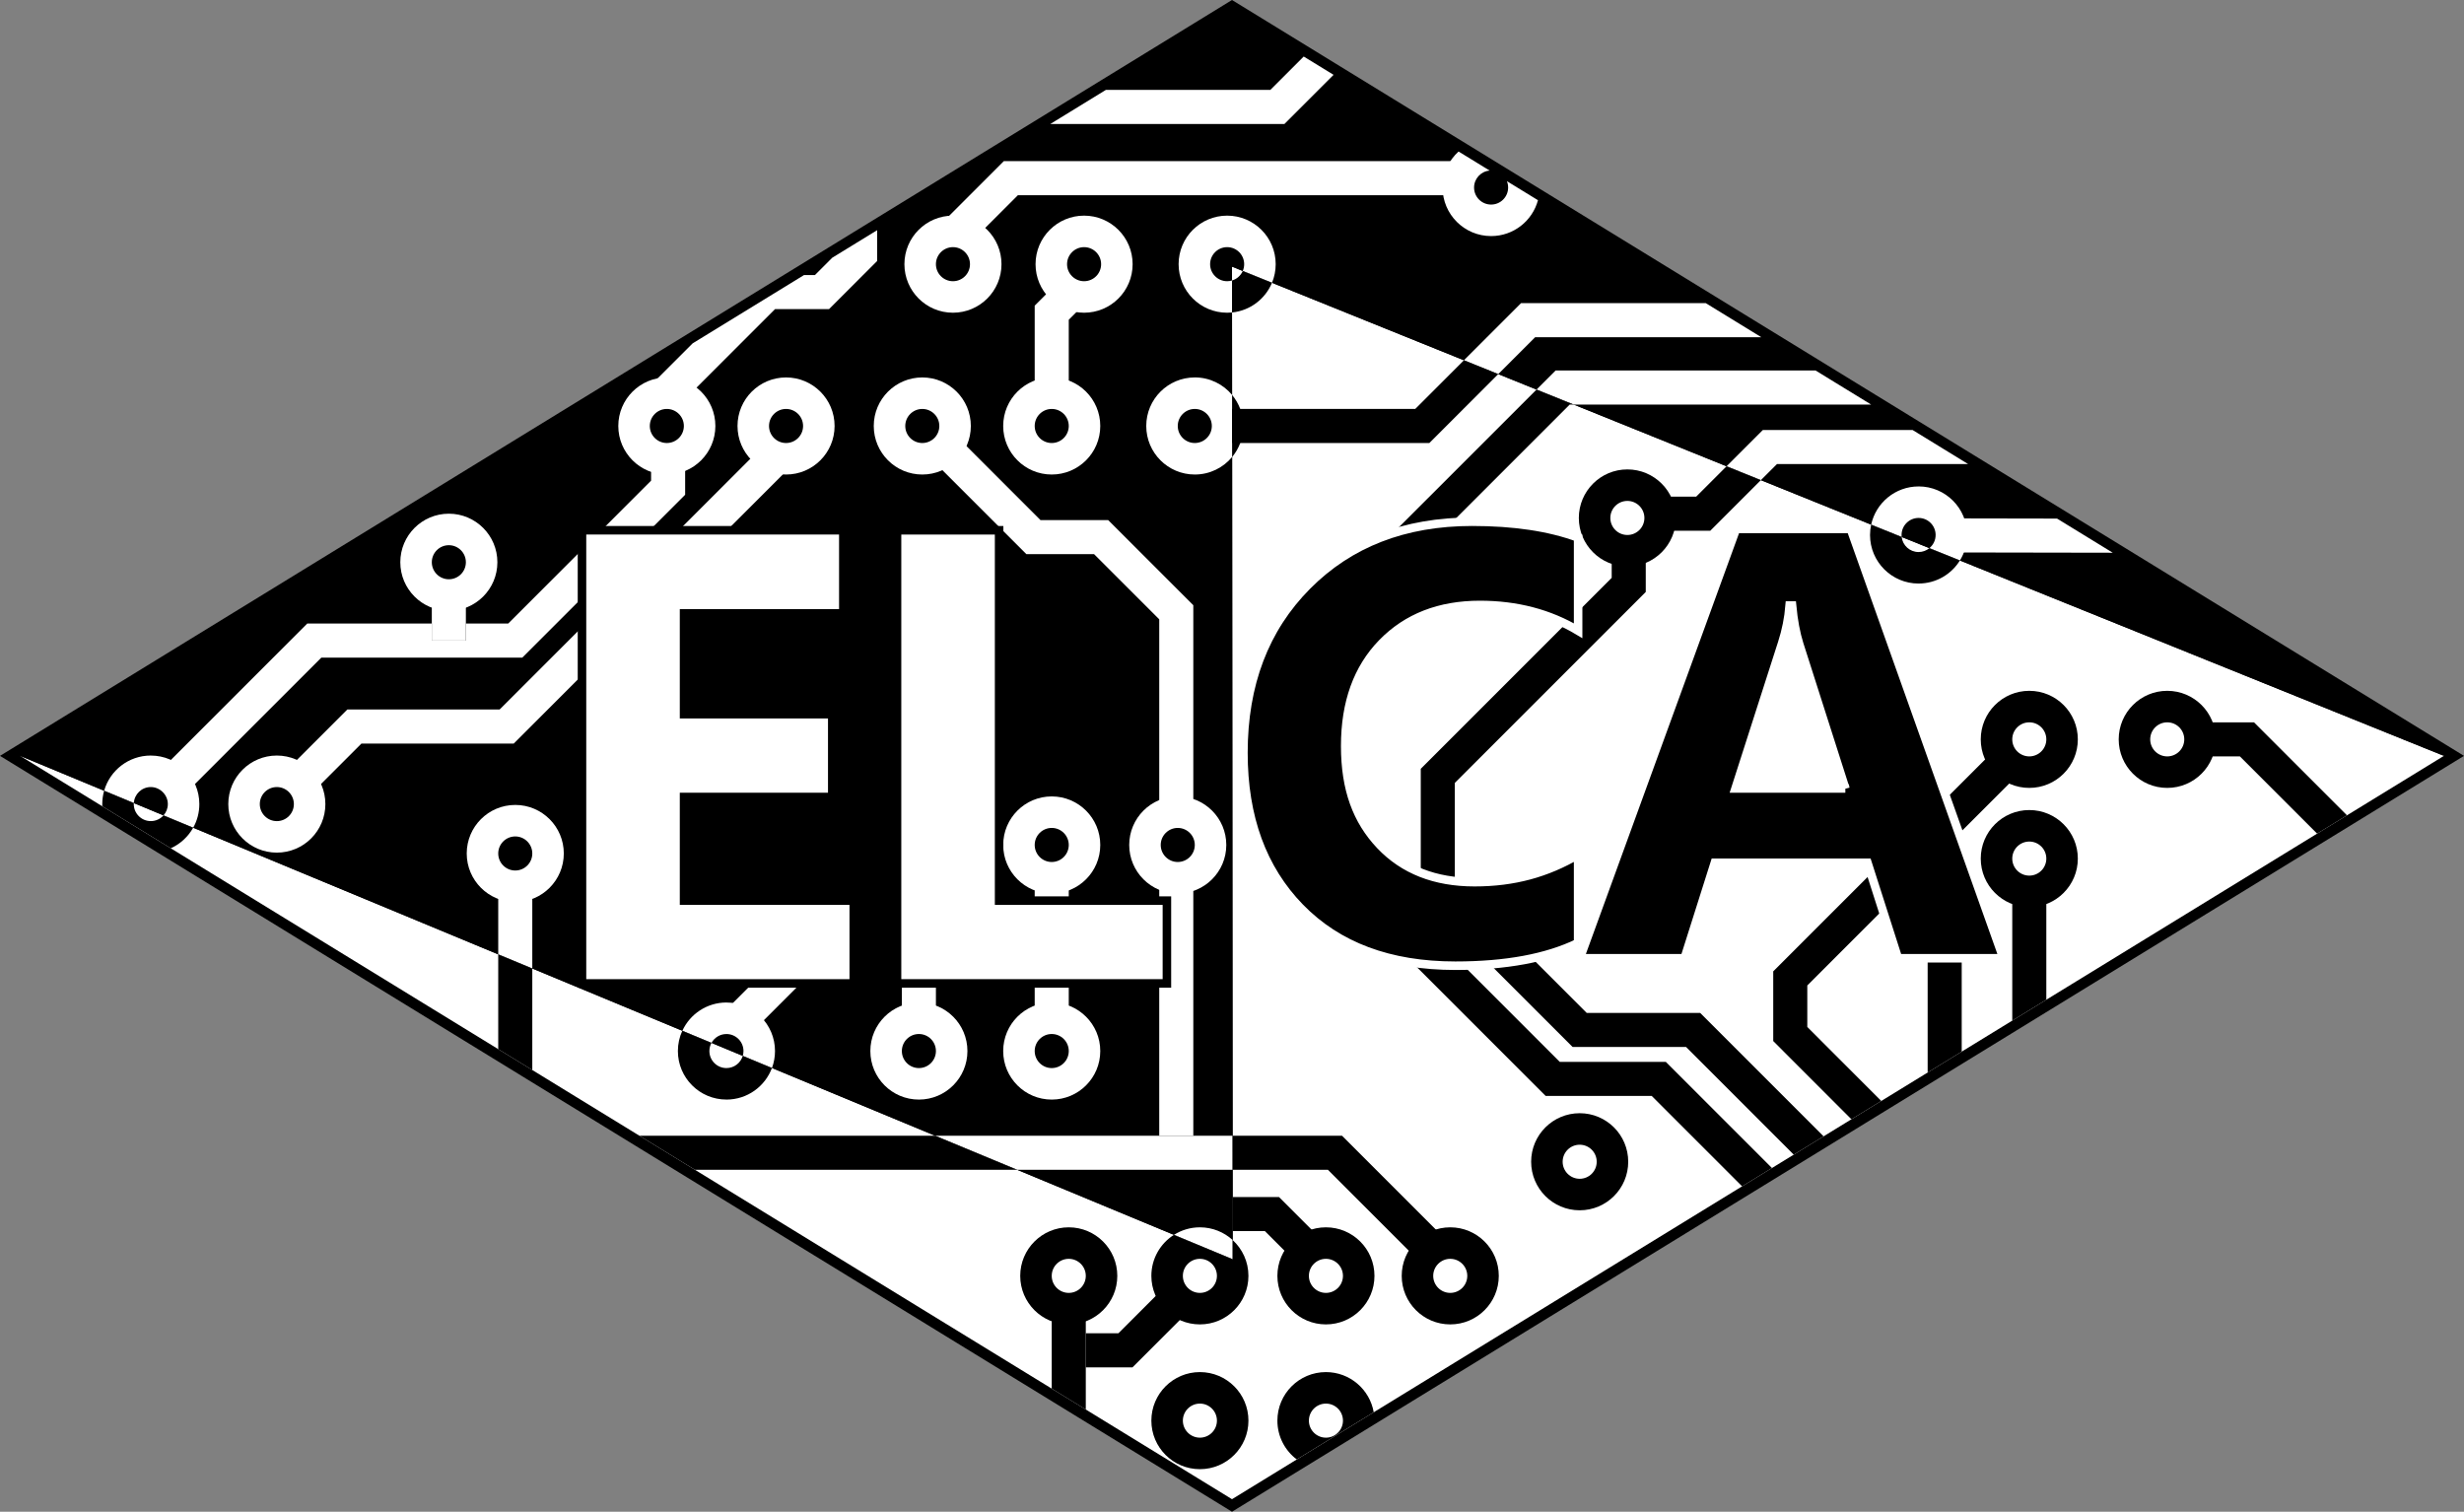 <?xml version="1.0" encoding="UTF-8"?>
<svg id="Layer_2" data-name="Layer 2" xmlns="http://www.w3.org/2000/svg" viewBox="0 0 1446.8 887.6">
  <rect x="0" y="0" width="1446.8" height="887.6" fill="#808080" stroke="none"/>
  <defs>
    <style>
      .cls-1, .cls-2 {
        fill: #fff;
      }

      .cls-3 {
        stroke: #fff;
      }

      .cls-3, .cls-2 {
        stroke-miterlimit: 10;
        stroke-width: 5px;
      }

      .cls-4 {
        fill: none;
      }

      .cls-2 {
        stroke: #000;
      }
    </style>
  </defs>
  <g id="Layer_1-2" data-name="Layer 1">
    <polygon id="Overlay" points="0 443.8 723.4 0 1446.8 443.8 723.4 887.6 0 443.8"/>
    <polygon id="White_Body" data-name="White Body" class="cls-1" points="11.8 443.8 723.4 880.24 1435 443.8 723.4 156.55 723.8 739.36 11.8 443.8"/>
    <polygon id="Black_Body" data-name="Black Body" points="723.4 156.55 1435 443.8 723.4 7.36 11.8 443.8 723.8 739.36 723.4 156.55"/>
    <g id="White_Lines" data-name="White Lines">
      <polygon class="cls-4" points="879.73 219.65 902.21 228.73 913.41 217.53 1066.07 217.53 1078.31 225.04 1034.2 197.99 901.4 197.99 879.73 219.65"/>
      <polygon class="cls-4" points="704.55 722.82 704.55 702.82 723.77 702.82 723.76 686.82 597.22 686.82 723.8 739.36 723.79 722.82 704.55 722.82"/>
      <polygon class="cls-4" points="745.91 52.79 765.51 33.19 723.4 7.36 619.66 70.99 649.33 52.79 745.91 52.79"/>
      <path class="cls-4" d="M680.68,514.11h20v152.71h23.08l-.28-406.71h-2.92v-20h2.91l-.06-83.56,136.18,54.97,33.53-33.53h108.48L783.04,43.94l-28.85,28.85h-137.47l-101.68,62.36v18.09l-28.25,28.25h-31.71l-56.89,56.89-14.14-14.14,22.63-22.63,65.42-40.12h6.42l10.17-10.18L11.8,443.8l280.75,116.54v-35.73h20v44.04l236.49,98.17h131.63v-152.71ZM91.48,455.04l88.93-88.93h73.14v-18.49h20v18.49h24.86l83.89-83.89v-14.11h20v22.4l-95.61,95.61h-118l-83.07,83.07-14.14-14.14Zm210.17-18.46h-89.42l-32.6,32.6-14.14-14.14,38.46-38.46h89.42l156.47-156.47,14.14,14.14-162.32,162.32Zm141.98,167.35l-14.14-14.14,42.55-42.55,14.14,14.14-42.55,42.55ZM589.41,94.61h272.14v20h-263.86l-31.07,31.07-14.14-14.14,36.93-36.93Zm46.62,84.66l-8.48,8.48v43.56h-20v-51.85l14.34-14.34,14.14,14.14Zm-77.41,73.77l52.32,52.32h39.75l49.98,49.98v120.27h-20v-111.98l-38.27-38.27h-39.75l-58.18-58.18,14.14-14.14Zm68.93,343.82h-20v-44.6h-38.93l-19.07,19.07v25.53h-20v-33.81l30.79-30.79h47.21v-18.14h20v82.74Z"/>
      <polygon class="cls-4" points="1013.79 273.77 1035.1 252.47 1123.03 252.47 1140.11 262.94 1098.68 237.53 924 237.53 1013.79 273.77"/>
      <path class="cls-4" d="M1033.94,281.91l401.06,161.9-279.36-171.34h-112.26l-9.44,9.44Zm107.87,22.46l66.02,.12,32.7,20.06-98.75-.17,.04-20Z"/>
      <polygon class="cls-1" points="306.69 386.11 402.3 290.5 402.3 268.11 382.3 268.11 382.3 282.22 298.41 366.11 273.55 366.11 273.55 376.11 253.55 376.11 253.55 366.11 180.41 366.11 91.48 455.04 105.62 469.18 188.69 386.11 306.69 386.11"/>
      <polygon class="cls-1" points="597.69 114.61 861.55 114.61 861.55 94.61 589.41 94.61 552.48 131.54 566.62 145.68 597.69 114.61"/>
      <polygon class="cls-1" points="642.41 325.36 680.68 363.63 680.68 475.61 700.68 475.61 700.68 355.34 650.69 305.36 610.94 305.36 558.62 253.04 544.48 267.18 602.66 325.36 642.41 325.36"/>
      <polygon class="cls-1" points="607.55 532.25 617.55 532.25 617.55 552.25 607.55 552.25 607.55 596.86 627.55 596.86 627.55 514.11 607.55 514.11 607.55 532.25"/>
      <polygon class="cls-1" points="617.55 532.25 607.55 532.25 560.34 532.25 529.55 563.04 529.55 596.86 549.55 596.86 549.55 571.33 568.62 552.25 607.55 552.25 617.55 552.25 617.55 532.25"/>
      <rect class="cls-1" x="680.68" y="514.11" width="20" height="152.71"/>
      <rect class="cls-1" x="427.74" y="565.58" width="60.17" height="20" transform="translate(-272.9 492.29) rotate(-45)"/>
      <polygon class="cls-1" points="449.83 260.11 293.36 416.58 203.94 416.58 165.48 455.04 179.62 469.18 212.22 436.58 301.65 436.58 463.97 274.26 449.83 260.11"/>
      <polygon class="cls-1" points="607.55 231.32 627.55 231.32 627.55 187.75 636.03 179.27 621.89 165.13 607.55 179.47 607.55 231.32"/>
      <polygon class="cls-1" points="783.04 43.94 765.51 33.19 745.91 52.79 649.33 52.79 619.66 70.99 616.72 72.79 754.19 72.79 783.04 43.94"/>
      <polygon class="cls-1" points="472.09 161.5 406.67 201.62 384.04 224.25 398.18 238.39 455.08 181.5 486.79 181.5 515.04 153.24 515.04 135.15 488.68 151.32 478.5 161.5 472.09 161.5"/>
      <polygon class="cls-1" points="720.55 260.11 723.47 260.11 723.46 240.11 720.55 240.11 720.55 260.11"/>
      <polygon class="cls-1" points="859.58 211.52 879.73 219.65 901.4 197.99 1034.2 197.99 1001.6 177.99 893.11 177.99 859.58 211.52"/>
      <polygon class="cls-1" points="913.41 217.53 902.21 228.73 924 237.53 1098.68 237.53 1078.31 225.04 1066.07 217.53 913.41 217.53"/>
      <polygon class="cls-1" points="292.55 524.61 292.55 560.34 312.55 568.65 312.55 524.61 292.55 524.61"/>
      <polygon class="cls-1" points="723.75 666.82 700.68 666.82 680.68 666.82 549.05 666.82 597.22 686.82 723.76 686.82 723.75 666.82"/>
      <polygon class="cls-1" points="1207.84 304.48 1141.82 304.36 1141.78 324.36 1240.54 324.53 1207.84 304.48"/>
      <polygon class="cls-1" points="1035.1 252.47 1013.79 273.77 1033.94 281.91 1043.39 272.47 1155.64 272.47 1140.11 262.94 1123.03 252.47 1035.1 252.47"/>
      <polygon class="cls-1" points="273.55 376.11 273.55 366.11 273.55 347.63 253.55 347.63 253.55 366.11 253.55 376.11 273.55 376.11"/>
    </g>
    <g id="White_Circles" data-name="White Circles">
      <path class="cls-4" d="M1136.55,314.11c0-5.52-4.48-10-10-10s-10,4.48-10,10c0,.4,.03,.79,.07,1.17l16.26,6.56c2.24-1.83,3.66-4.62,3.66-7.73Z"/>
      <path class="cls-4" d="M720.55,145.11c-5.52,0-10,4.48-10,10s4.48,10,10,10c.99,0,1.95-.15,2.86-.42v-8.14s6.31,2.55,6.31,2.55c.53-1.22,.83-2.57,.83-3.99,0-5.52-4.48-10-10-10Z"/>
      <path class="cls-4" d="M88.55,462.11c-5.32,0-9.66,4.16-9.97,9.41l17.43,7.23c1.58-1.77,2.54-4.09,2.54-6.65,0-5.52-4.48-10-10-10Z"/>
      <circle class="cls-4" cx="701.55" cy="250.11" r="10"/>
      <path class="cls-4" d="M426.55,607.11c-3.79,0-7.08,2.11-8.78,5.21l18.37,7.62c.27-.9,.41-1.85,.41-2.84,0-5.52-4.48-10-10-10Z"/>
      <circle class="cls-4" cx="559.55" cy="155.11" r="10"/>
      <circle class="cls-4" cx="541.55" cy="250.11" r="10"/>
      <circle class="cls-4" cx="461.55" cy="250.11" r="10"/>
      <circle class="cls-4" cx="302.55" cy="501.11" r="10"/>
      <circle class="cls-4" cx="539.55" cy="617.11" r="10"/>
      <circle class="cls-4" cx="391.55" cy="250.11" r="10"/>
      <path class="cls-4" d="M88.55,443.61c15.74,0,28.5,12.76,28.5,28.5,0,5.04-1.31,9.78-3.61,13.88l287.21,119.22c4.51-9.8,14.41-16.61,25.9-16.61,15.74,0,28.5,12.76,28.5,28.5,0,3.5-.63,6.85-1.79,9.95l236.04,97.98c4.41-2.8,9.64-4.43,15.25-4.43,7.42,0,14.17,2.84,19.24,7.48l-.32-459.78c-5.23,6.29-13.11,10.3-21.93,10.3-15.74,0-28.5-12.76-28.5-28.5s12.76-28.5,28.5-28.5c8.8,0,16.67,3.99,21.9,10.27l-.03-48.41c-.94,.09-1.9,.14-2.87,.14-15.74,0-28.5-12.76-28.5-28.5s12.76-28.5,28.5-28.5,28.5,12.76,28.5,28.5c0,3.87-.77,7.55-2.17,10.92l351.82,142.02c2.78-12.83,14.19-22.44,27.85-22.44,15.74,0,28.5,12.76,28.5,28.5,0,5.49-1.56,10.62-4.25,14.97l284.2,114.72L859.91,91.08l14.79,9.07c-5.12,.43-9.15,4.72-9.15,9.96,0,5.52,4.48,10,10,10s10-4.48,10-10c0-1.33-.26-2.59-.73-3.75l18.25,11.19c-3.27,12.13-14.35,21.06-27.51,21.06-15.74,0-28.5-12.76-28.5-28.5,0-8.39,3.63-15.93,9.4-21.15L723.4,7.36,11.8,443.8l49.35,20.48c3.4-11.93,14.38-20.67,27.4-20.67Zm603,24c15.74,0,28.5,12.76,28.5,28.5s-12.76,28.5-28.5,28.5-28.5-12.76-28.5-28.5,12.76-28.5,28.5-28.5Zm-55-341c15.74,0,28.5,12.76,28.5,28.5s-12.76,28.5-28.5,28.5-28.5-12.76-28.5-28.5,12.76-28.5,28.5-28.5Zm-19,95c15.74,0,28.5,12.76,28.5,28.5s-12.76,28.5-28.5,28.5-28.5-12.76-28.5-28.5,12.76-28.5,28.5-28.5Zm0,246c15.74,0,28.5,12.76,28.5,28.5s-12.76,28.5-28.5,28.5-28.5-12.76-28.5-28.5,12.76-28.5,28.5-28.5Zm0,121c15.74,0,28.5,12.76,28.5,28.5s-12.76,28.5-28.5,28.5-28.5-12.76-28.5-28.5,12.76-28.5,28.5-28.5Zm-58-462c15.74,0,28.5,12.76,28.5,28.5s-12.76,28.5-28.5,28.5-28.5-12.76-28.5-28.5,12.76-28.5,28.5-28.5Zm-18,95c15.74,0,28.5,12.76,28.5,28.5s-12.76,28.5-28.5,28.5-28.5-12.76-28.5-28.5,12.76-28.5,28.5-28.5Zm-2,367c15.74,0,28.5,12.76,28.5,28.5s-12.76,28.5-28.5,28.5-28.5-12.76-28.5-28.5,12.76-28.5,28.5-28.5Zm-78-367c15.74,0,28.5,12.76,28.5,28.5s-12.76,28.5-28.5,28.5-28.5-12.76-28.5-28.5,12.76-28.5,28.5-28.5Zm-70,0c15.74,0,28.5,12.76,28.5,28.5s-12.76,28.5-28.5,28.5-28.5-12.76-28.5-28.5,12.76-28.5,28.5-28.5Zm-60.5,279.5c0,15.74-12.76,28.5-28.5,28.5s-28.5-12.76-28.5-28.5,12.76-28.5,28.5-28.5,28.5,12.76,28.5,28.5Zm-67.5-199.5c15.74,0,28.5,12.76,28.5,28.5s-12.76,28.5-28.5,28.5-28.5-12.76-28.5-28.5,12.76-28.5,28.5-28.5Zm-101,142c15.74,0,28.5,12.76,28.5,28.5s-12.76,28.5-28.5,28.5-28.5-12.76-28.5-28.5,12.76-28.5,28.5-28.5Z"/>
      <circle class="cls-4" cx="162.55" cy="472.11" r="10"/>
      <circle class="cls-4" cx="263.55" cy="330.11" r="10"/>
      <circle class="cls-4" cx="636.55" cy="155.11" r="10"/>
      <circle class="cls-4" cx="617.55" cy="496.11" r="10"/>
      <circle class="cls-4" cx="617.55" cy="617.11" r="10"/>
      <circle class="cls-4" cx="617.55" cy="250.11" r="10"/>
      <circle class="cls-4" cx="691.55" cy="496.11" r="10"/>
      <path class="cls-1" d="M263.55,358.61c15.74,0,28.5-12.76,28.5-28.5s-12.76-28.5-28.5-28.5-28.5,12.76-28.5,28.5,12.76,28.5,28.5,28.5Zm0-38.5c5.52,0,10,4.48,10,10s-4.48,10-10,10-10-4.48-10-10,4.48-10,10-10Z"/>
      <path class="cls-1" d="M461.55,278.61c15.74,0,28.5-12.76,28.5-28.5s-12.76-28.5-28.5-28.5-28.5,12.76-28.5,28.5,12.76,28.5,28.5,28.5Zm0-38.5c5.52,0,10,4.48,10,10s-4.48,10-10,10-10-4.48-10-10,4.48-10,10-10Z"/>
      <path class="cls-1" d="M391.55,278.61c15.74,0,28.5-12.76,28.5-28.5s-12.76-28.5-28.5-28.5-28.5,12.76-28.5,28.5,12.76,28.5,28.5,28.5Zm0-38.5c5.52,0,10,4.48,10,10s-4.48,10-10,10-10-4.48-10-10,4.48-10,10-10Z"/>
      <path class="cls-1" d="M541.55,278.61c15.74,0,28.5-12.76,28.5-28.5s-12.76-28.5-28.5-28.5-28.5,12.76-28.5,28.5,12.76,28.5,28.5,28.5Zm0-38.5c5.52,0,10,4.48,10,10s-4.48,10-10,10-10-4.48-10-10,4.48-10,10-10Z"/>
      <path class="cls-1" d="M617.55,278.61c15.74,0,28.5-12.76,28.5-28.5s-12.76-28.5-28.5-28.5-28.5,12.76-28.5,28.5,12.76,28.5,28.5,28.5Zm0-38.5c5.52,0,10,4.48,10,10s-4.48,10-10,10-10-4.48-10-10,4.48-10,10-10Z"/>
      <path class="cls-1" d="M559.55,183.61c15.74,0,28.5-12.76,28.5-28.5s-12.76-28.5-28.5-28.5-28.5,12.76-28.5,28.5,12.76,28.5,28.5,28.5Zm0-38.5c5.52,0,10,4.48,10,10s-4.48,10-10,10-10-4.48-10-10,4.48-10,10-10Z"/>
      <path class="cls-1" d="M636.55,183.61c15.74,0,28.5-12.76,28.5-28.5s-12.76-28.5-28.5-28.5-28.5,12.76-28.5,28.5,12.76,28.5,28.5,28.5Zm0-38.5c5.52,0,10,4.48,10,10s-4.48,10-10,10-10-4.48-10-10,4.48-10,10-10Z"/>
      <path class="cls-1" d="M720.55,126.61c-15.74,0-28.5,12.76-28.5,28.5s12.76,28.5,28.5,28.5c.97,0,1.92-.05,2.87-.14v-18.78c-.92,.27-1.88,.42-2.87,.42-5.52,0-10-4.48-10-10s4.48-10,10-10,10,4.48,10,10c0,1.42-.3,2.77-.83,3.99l17.16,6.93c1.4-3.36,2.17-7.05,2.17-10.92,0-15.74-12.76-28.5-28.5-28.5Z"/>
      <path class="cls-1" d="M162.55,500.61c15.74,0,28.5-12.76,28.5-28.5s-12.76-28.5-28.5-28.5-28.5,12.76-28.5,28.5,12.76,28.5,28.5,28.5Zm0-38.5c5.52,0,10,4.48,10,10s-4.48,10-10,10-10-4.48-10-10,4.48-10,10-10Z"/>
      <path class="cls-1" d="M274.05,501.11c0,15.74,12.76,28.5,28.5,28.5s28.5-12.76,28.5-28.5-12.76-28.5-28.5-28.5-28.5,12.76-28.5,28.5Zm28.5-10c5.52,0,10,4.48,10,10s-4.48,10-10,10-10-4.48-10-10,4.48-10,10-10Z"/>
      <path class="cls-1" d="M426.55,588.61c-11.49,0-21.39,6.81-25.9,16.61l17.12,7.11c1.7-3.11,4.99-5.21,8.78-5.21,5.52,0,10,4.48,10,10,0,.99-.15,1.94-.41,2.84l17.13,7.11c1.15-3.1,1.79-6.45,1.79-9.95,0-15.74-12.76-28.5-28.5-28.5Z"/>
      <path class="cls-1" d="M539.55,645.61c15.74,0,28.5-12.76,28.5-28.5s-12.76-28.5-28.5-28.5-28.5,12.76-28.5,28.5,12.76,28.5,28.5,28.5Zm0-38.5c5.52,0,10,4.48,10,10s-4.48,10-10,10-10-4.48-10-10,4.48-10,10-10Z"/>
      <path class="cls-1" d="M617.55,645.61c15.74,0,28.5-12.76,28.5-28.5s-12.76-28.5-28.5-28.5-28.5,12.76-28.5,28.5,12.76,28.5,28.5,28.5Zm0-38.5c5.52,0,10,4.48,10,10s-4.48,10-10,10-10-4.48-10-10,4.48-10,10-10Z"/>
      <path class="cls-1" d="M617.55,524.61c15.74,0,28.5-12.76,28.5-28.5s-12.76-28.5-28.5-28.5-28.5,12.76-28.5,28.5,12.76,28.5,28.5,28.5Zm0-38.5c5.52,0,10,4.48,10,10s-4.48,10-10,10-10-4.48-10-10,4.48-10,10-10Z"/>
      <path class="cls-1" d="M691.55,524.61c15.74,0,28.5-12.76,28.5-28.5s-12.76-28.5-28.5-28.5-28.5,12.76-28.5,28.5,12.76,28.5,28.5,28.5Zm0-38.5c5.52,0,10,4.48,10,10s-4.48,10-10,10-10-4.48-10-10,4.48-10,10-10Z"/>
      <path class="cls-1" d="M701.55,221.61c-15.74,0-28.5,12.76-28.5,28.5s12.76,28.5,28.5,28.5c8.82,0,16.7-4.01,21.93-10.3l-.03-36.44c-5.23-6.27-13.1-10.27-21.9-10.27Zm0,38.5c-5.52,0-10-4.48-10-10s4.48-10,10-10,10,4.48,10,10-4.48,10-10,10Z"/>
      <path class="cls-1" d="M689.3,725.04l34.5,14.32v-11.27c-5.08-4.64-11.83-7.48-19.25-7.48-5.61,0-10.84,1.63-15.25,4.43Z"/>
      <path class="cls-1" d="M1126.55,285.61c-13.66,0-25.07,9.61-27.85,22.44l17.92,7.23c-.04-.38-.07-.77-.07-1.17,0-5.52,4.48-10,10-10s10,4.48,10,10c0,3.12-1.43,5.9-3.66,7.73l17.92,7.23c2.69-4.35,4.25-9.48,4.25-14.97,0-15.74-12.76-28.5-28.5-28.5Z"/>
      <path class="cls-1" d="M847.05,110.11c0,15.74,12.76,28.5,28.5,28.5,13.17,0,24.24-8.93,27.51-21.06l-18.25-11.19c.47,1.16,.73,2.42,.73,3.75,0,5.52-4.48,10-10,10s-10-4.48-10-10c0-5.23,4.02-9.52,9.15-9.96l-14.79-9.07-3.46-2.12c-5.77,5.22-9.4,12.76-9.4,21.15Z"/>
      <path class="cls-1" d="M88.55,443.61c-13.03,0-24,8.74-27.4,20.67l17.43,7.24c.31-5.25,4.65-9.41,9.97-9.41s10,4.48,10,10c0,2.55-.97,4.88-2.54,6.65l17.43,7.24c2.3-4.11,3.61-8.84,3.61-13.88,0-15.74-12.76-28.5-28.5-28.5Z"/>
    </g>
    <g id="Black_Lines" data-name="Black Lines">
      <polygon class="cls-4" points="549.05 666.82 312.55 568.65 312.55 628.26 293.9 616.82 398.29 680.84 375.42 666.82 549.05 666.82"/>
      <polygon class="cls-4" points="11.8 443.8 292.55 615.99 292.55 560.34 11.8 443.8"/>
      <path class="cls-4" d="M1053.24,677.94l-63.21-63.21h-66.62l-89.17-89.17v-74.18l112.11-112.11v-19.16h20v27.45l-112.11,112.11v57.61l77.45,77.45h66.62l72.46,72.46,26.56-16.29-10.22,6.27-45.91-45.91v-40.93l133.28-133.28,14.14,14.14-127.42,127.42v24.36l43.45,43.45,330.36-202.61-401.06-161.9-29.71,29.71h-30.25v-20h21.97l17.84-17.84-89.79-36.25h-2.31l-137.34,137.34v117.1l131.49,131.49h62.29l62.32,62.33-17.53,10.75-53.08-53.08h-62.29l-143.21-143.21v-133.67l137.85-137.85-22.48-9.07-40.46,40.46h-115.8l.28,406.71h64.24l60.64,60.64-14.14,14.14-54.78-54.78h-55.94v16h27.22l24.64,24.64-14.14,14.14-18.78-18.78h-18.91v16.54s-126.56-52.54-126.56-52.54h-189.19l209.52,128.5v-45.19h20v12.7h19.14l30.79-30.79,14.14,14.14-36.65,36.65h-27.42v24.76l85.85,52.65,343.5-210.67-13.66,8.38Zm98.63-60.49l-20,12.27v-87.47h20v75.2Zm139-193.34h32.63l54.59,54.6-17.53,10.75-45.35-45.35h-24.34v-20Zm-89.32,162.87l-20,12.27v-74.64h20v62.37Z"/>
      <polygon class="cls-4" points="859.58 211.52 723.4 156.55 723.46 240.11 830.99 240.11 859.58 211.52"/>
      <polygon points="761.48 741.6 775.62 727.46 750.99 702.82 723.77 702.82 723.79 722.82 742.7 722.82 761.48 741.6"/>
      <polygon points="664.97 802.83 701.62 766.18 687.48 752.04 656.69 782.83 637.55 782.83 637.55 802.83 664.97 802.83"/>
      <polygon points="931.69 594.73 854.24 517.28 854.24 459.67 966.35 347.56 966.35 320.11 946.35 320.11 946.35 339.27 834.24 451.39 834.24 525.56 923.41 614.73 990.03 614.73 1053.24 677.94 1066.9 669.57 1070.77 667.19 998.31 594.73 931.69 594.73"/>
      <polygon points="879.73 219.65 859.58 211.52 830.99 240.11 723.46 240.11 723.47 260.11 839.27 260.11 879.73 219.65"/>
      <polygon points="764.35 500.25 907.56 643.46 969.84 643.46 1022.92 696.54 1040.45 685.79 978.13 623.46 915.84 623.46 784.35 491.97 784.35 374.87 921.69 237.53 924 237.53 902.21 228.73 764.35 366.58 764.35 500.25"/>
      <polygon points="312.55 568.65 292.55 560.34 292.55 615.99 293.9 616.82 312.55 628.26 312.55 568.65"/>
      <polygon points="549.05 666.82 375.42 666.82 398.29 680.84 408.03 686.82 597.22 686.82 549.05 666.82"/>
      <polygon points="834.48 741.6 848.62 727.46 787.99 666.82 723.75 666.82 723.76 686.82 779.7 686.82 834.48 741.6"/>
      <polygon points="973.99 291.61 973.99 311.61 1004.24 311.61 1033.94 281.91 1013.79 273.77 995.95 291.61 973.99 291.61"/>
      <polygon points="637.55 782.83 637.55 770.13 617.55 770.13 617.55 815.32 637.55 827.59 637.55 802.83 637.55 782.83"/>
      <polygon points="1061.2 578.61 1188.62 451.18 1174.48 437.04 1041.2 570.32 1041.2 611.25 1087.11 657.17 1097.33 650.9 1104.64 646.42 1061.2 602.97 1061.2 578.61"/>
      <polygon points="1131.87 629.72 1151.87 617.45 1151.87 542.25 1131.87 542.25 1131.87 629.72"/>
      <polygon points="1181.55 599.25 1201.55 586.98 1201.55 524.61 1181.55 524.61 1181.55 599.25"/>
      <polygon points="1360.56 489.46 1378.09 478.71 1323.49 424.11 1290.87 424.11 1290.87 444.11 1315.21 444.11 1360.56 489.46"/>
    </g>
    <g id="Black_Circles" data-name="Black Circles">
      <circle class="cls-4" cx="778.55" cy="834.11" r="10"/>
      <circle class="cls-4" cx="927.55" cy="682.11" r="10"/>
      <circle class="cls-4" cx="851.55" cy="749.11" r="10"/>
      <circle class="cls-4" cx="704.55" cy="834.11" r="10"/>
      <path class="cls-4" d="M761.44,856.91c-6.92-5.2-11.39-13.47-11.39-22.8,0-15.74,12.76-28.5,28.5-28.5,14.06,0,25.74,10.19,28.07,23.59l628.38-385.4-284.2-114.72c-5.02,8.12-14,13.53-24.25,13.53-15.74,0-28.5-12.76-28.5-28.5,0-2.08,.23-4.11,.65-6.06l-351.82-142.02c-3.93,9.48-12.84,16.38-23.46,17.44l.03,48.41c4.12,4.94,6.6,11.3,6.6,18.23s-2.47,13.27-6.57,18.2l.32,459.78c5.69,5.21,9.26,12.7,9.26,21.02,0,15.74-12.76,28.5-28.5,28.5s-28.5-12.76-28.5-28.5c0-10.13,5.29-19.02,13.25-24.07l-236.04-97.98c-4.04,10.83-14.47,18.55-26.71,18.55-15.74,0-28.5-12.76-28.5-28.5,0-4.25,.94-8.27,2.6-11.89L113.44,485.99c-2.97,5.3-7.58,9.56-13.15,12.08l-23.92-14.67,647.03,396.84,54.98-33.72-16.94,10.39Zm511.11-451.3c15.74,0,28.5,12.76,28.5,28.5s-12.76,28.5-28.5,28.5-28.5-12.76-28.5-28.5,12.76-28.5,28.5-28.5Zm-81,0c15.74,0,28.5,12.76,28.5,28.5s-12.76,28.5-28.5,28.5-28.5-12.76-28.5-28.5,12.76-28.5,28.5-28.5Zm0,70c15.74,0,28.5,12.76,28.5,28.5s-12.76,28.5-28.5,28.5-28.5-12.76-28.5-28.5,12.76-28.5,28.5-28.5Zm-236-200c15.74,0,28.5,12.76,28.5,28.5s-12.76,28.5-28.5,28.5-28.5-12.76-28.5-28.5,12.76-28.5,28.5-28.5Zm-28,378c15.74,0,28.5,12.76,28.5,28.5s-12.76,28.5-28.5,28.5-28.5-12.76-28.5-28.5,12.76-28.5,28.5-28.5Zm-76,67c15.74,0,28.5,12.76,28.5,28.5s-12.76,28.5-28.5,28.5-28.5-12.76-28.5-28.5,12.76-28.5,28.5-28.5Zm-73,0c15.74,0,28.5,12.76,28.5,28.5s-12.76,28.5-28.5,28.5-28.5-12.76-28.5-28.5,12.76-28.5,28.5-28.5Zm-151,57c-15.74,0-28.5-12.76-28.5-28.5s12.76-28.5,28.5-28.5,28.5,12.76,28.5,28.5-12.76,28.5-28.5,28.5Zm77,85c-15.74,0-28.5-12.76-28.5-28.5s12.76-28.5,28.5-28.5,28.5,12.76,28.5,28.5-12.76,28.5-28.5,28.5Z"/>
      <circle class="cls-4" cx="778.55" cy="749.11" r="10"/>
      <circle class="cls-4" cx="627.55" cy="749.11" r="10"/>
      <path class="cls-4" d="M729.72,159.1l-6.32-2.55v8.14c2.84-.84,5.15-2.91,6.32-5.59Z"/>
      <path class="cls-4" d="M426.55,627.11c4.54,0,8.36-3.02,9.59-7.16l-18.37-7.62c-.78,1.42-1.22,3.05-1.22,4.79,0,5.52,4.48,10,10,10Z"/>
      <circle class="cls-4" cx="704.55" cy="749.11" r="10"/>
      <circle class="cls-4" cx="1191.55" cy="434.11" r="10"/>
      <path class="cls-4" d="M61.15,464.29l-49.35-20.48,48.28,29.61c-.02-.43-.03-.87-.03-1.3,0-2.72,.39-5.34,1.1-7.83Z"/>
      <circle class="cls-4" cx="955.55" cy="304.11" r="10"/>
      <path class="cls-4" d="M88.55,482.11c2.97,0,5.63-1.3,7.46-3.35l-17.43-7.23c-.01,.2-.03,.39-.03,.59,0,5.52,4.48,10,10,10Z"/>
      <path class="cls-4" d="M1126.55,324.11c2.41,0,4.61-.85,6.34-2.27l-16.26-6.56c.58,4.97,4.8,8.83,9.93,8.83Z"/>
      <circle class="cls-4" cx="1272.55" cy="434.11" r="10"/>
      <circle class="cls-4" cx="1191.55" cy="504.11" r="10"/>
      <path d="M746.88,166.03l-17.16-6.93c-1.17,2.68-3.48,4.75-6.31,5.59v18.78c10.64-1.06,19.54-7.96,23.48-17.44Z"/>
      <path d="M426.55,645.61c12.24,0,22.68-7.72,26.71-18.55l-17.13-7.11c-1.22,4.14-5.05,7.16-9.59,7.16-5.52,0-10-4.48-10-10,0-1.73,.44-3.37,1.22-4.79l-17.12-7.11c-1.67,3.62-2.6,7.65-2.6,11.89,0,15.74,12.76,28.5,28.5,28.5Z"/>
      <path d="M723.45,231.88l.03,36.44c4.1-4.94,6.57-11.28,6.57-18.2s-2.48-13.29-6.6-18.23Z"/>
      <path d="M627.55,720.61c-15.74,0-28.5,12.76-28.5,28.5s12.76,28.5,28.5,28.5,28.5-12.76,28.5-28.5-12.76-28.5-28.5-28.5Zm0,38.5c-5.52,0-10-4.48-10-10s4.48-10,10-10,10,4.48,10,10-4.48,10-10,10Z"/>
      <path d="M676.05,749.11c0,15.74,12.76,28.5,28.5,28.5s28.5-12.76,28.5-28.5c0-8.32-3.57-15.81-9.26-21.02v11.27s-34.49-14.32-34.49-14.32c-7.96,5.05-13.25,13.94-13.25,24.07Zm28.5-10c5.52,0,10,4.48,10,10s-4.48,10-10,10-10-4.48-10-10,4.48-10,10-10Z"/>
      <path d="M778.55,777.61c15.74,0,28.5-12.76,28.5-28.5s-12.76-28.5-28.5-28.5-28.5,12.76-28.5,28.5,12.76,28.5,28.5,28.5Zm0-38.5c5.52,0,10,4.48,10,10s-4.48,10-10,10-10-4.48-10-10,4.48-10,10-10Z"/>
      <path d="M851.55,777.61c15.74,0,28.5-12.76,28.5-28.5s-12.76-28.5-28.5-28.5-28.5,12.76-28.5,28.5,12.76,28.5,28.5,28.5Zm0-38.5c5.52,0,10,4.48,10,10s-4.48,10-10,10-10-4.48-10-10,4.48-10,10-10Z"/>
      <path d="M704.55,805.61c-15.74,0-28.5,12.76-28.5,28.5s12.76,28.5,28.5,28.5,28.5-12.76,28.5-28.5-12.76-28.5-28.5-28.5Zm0,38.5c-5.52,0-10-4.48-10-10s4.48-10,10-10,10,4.48,10,10-4.48,10-10,10Z"/>
      <path d="M927.55,710.61c15.74,0,28.5-12.76,28.5-28.5s-12.76-28.5-28.5-28.5-28.5,12.76-28.5,28.5,12.76,28.5,28.5,28.5Zm0-38.5c5.52,0,10,4.48,10,10s-4.48,10-10,10-10-4.48-10-10,4.48-10,10-10Z"/>
      <path d="M1191.55,532.61c15.74,0,28.5-12.76,28.5-28.5s-12.76-28.5-28.5-28.5-28.5,12.76-28.5,28.5,12.76,28.5,28.5,28.5Zm0-38.5c5.52,0,10,4.48,10,10s-4.48,10-10,10-10-4.48-10-10,4.48-10,10-10Z"/>
      <path d="M1191.55,462.61c15.74,0,28.5-12.76,28.5-28.5s-12.76-28.5-28.5-28.5-28.5,12.76-28.5,28.5,12.76,28.5,28.5,28.5Zm0-38.5c5.52,0,10,4.48,10,10s-4.48,10-10,10-10-4.48-10-10,4.48-10,10-10Z"/>
      <path d="M1272.55,462.61c15.74,0,28.5-12.76,28.5-28.5s-12.76-28.5-28.5-28.5-28.5,12.76-28.5,28.5,12.76,28.5,28.5,28.5Zm0-38.5c5.52,0,10,4.48,10,10s-4.48,10-10,10-10-4.48-10-10,4.48-10,10-10Z"/>
      <path d="M1126.55,342.61c10.25,0,19.23-5.41,24.25-13.53l-17.92-7.23c-1.73,1.41-3.93,2.27-6.34,2.27-5.13,0-9.35-3.86-9.93-8.83l-17.92-7.23c-.42,1.95-.65,3.98-.65,6.06,0,15.74,12.76,28.5,28.5,28.5Z"/>
      <path d="M955.55,332.61c15.74,0,28.5-12.76,28.5-28.5s-12.76-28.5-28.5-28.5-28.5,12.76-28.5,28.5,12.76,28.5,28.5,28.5Zm0-38.5c5.52,0,10,4.48,10,10s-4.48,10-10,10-10-4.48-10-10,4.48-10,10-10Z"/>
      <path d="M113.44,485.99l-17.43-7.24c-1.83,2.05-4.49,3.35-7.46,3.35-5.52,0-10-4.48-10-10,0-.2,.02-.39,.03-.59l-17.43-7.24c-.71,2.49-1.1,5.11-1.1,7.83,0,.44,.01,.87,.03,1.3l16.29,9.99,23.92,14.67c5.57-2.52,10.18-6.78,13.15-12.08Z"/>
      <path d="M778.55,805.61c-15.74,0-28.5,12.76-28.5,28.5,0,9.32,4.48,17.6,11.39,22.8l16.94-10.39,28.24-17.32c-2.33-13.4-14.01-23.59-28.07-23.59Zm0,38.5c-5.52,0-10-4.48-10-10s4.48-10,10-10,10,4.48,10,10-4.48,10-10,10Z"/>
    </g>
    <path class="cls-3" d="M926.63,553.65c-18.4,8.91-42.42,13.36-72.07,13.36-38.67,0-69.08-11.37-91.23-34.1-22.15-22.73-33.22-53.03-33.22-90.88,0-40.31,12.45-73.01,37.35-98.09,24.9-25.08,57.22-37.62,96.94-37.62,24.61,0,45.35,3.11,62.23,9.32v54.67c-16.88-10.08-36.1-15.12-57.66-15.12-23.67,0-42.78,7.44-57.3,22.32-14.53,14.88-21.8,35.04-21.8,60.47s6.86,43.8,20.57,58.27c13.71,14.47,32.17,21.71,55.37,21.71s42.42-5.39,60.82-16.17v51.86Z"/>
    <path class="cls-3" d="M1176.35,562.62h-61.88l-17.93-56.07h-89.65l-17.75,56.07h-61.52l91.76-252.07h67.32l89.65,252.07Zm-92.81-99.67l-27.07-84.73c-1.99-6.33-3.4-13.89-4.22-22.68h-1.41c-.59,7.38-2.05,14.71-4.39,21.97l-27.42,85.43h64.51Z"/>
    <path class="cls-2" d="M501.3,577.41h-159.57V311.34h153.45v48.8h-93.52v59.19h87.02v48.61h-87.02v60.86h99.64v48.61Z"/>
    <path class="cls-2" d="M685.18,577.41h-158.46V311.34h59.93v217.46h98.53v48.61Z"/>
  </g>
</svg>